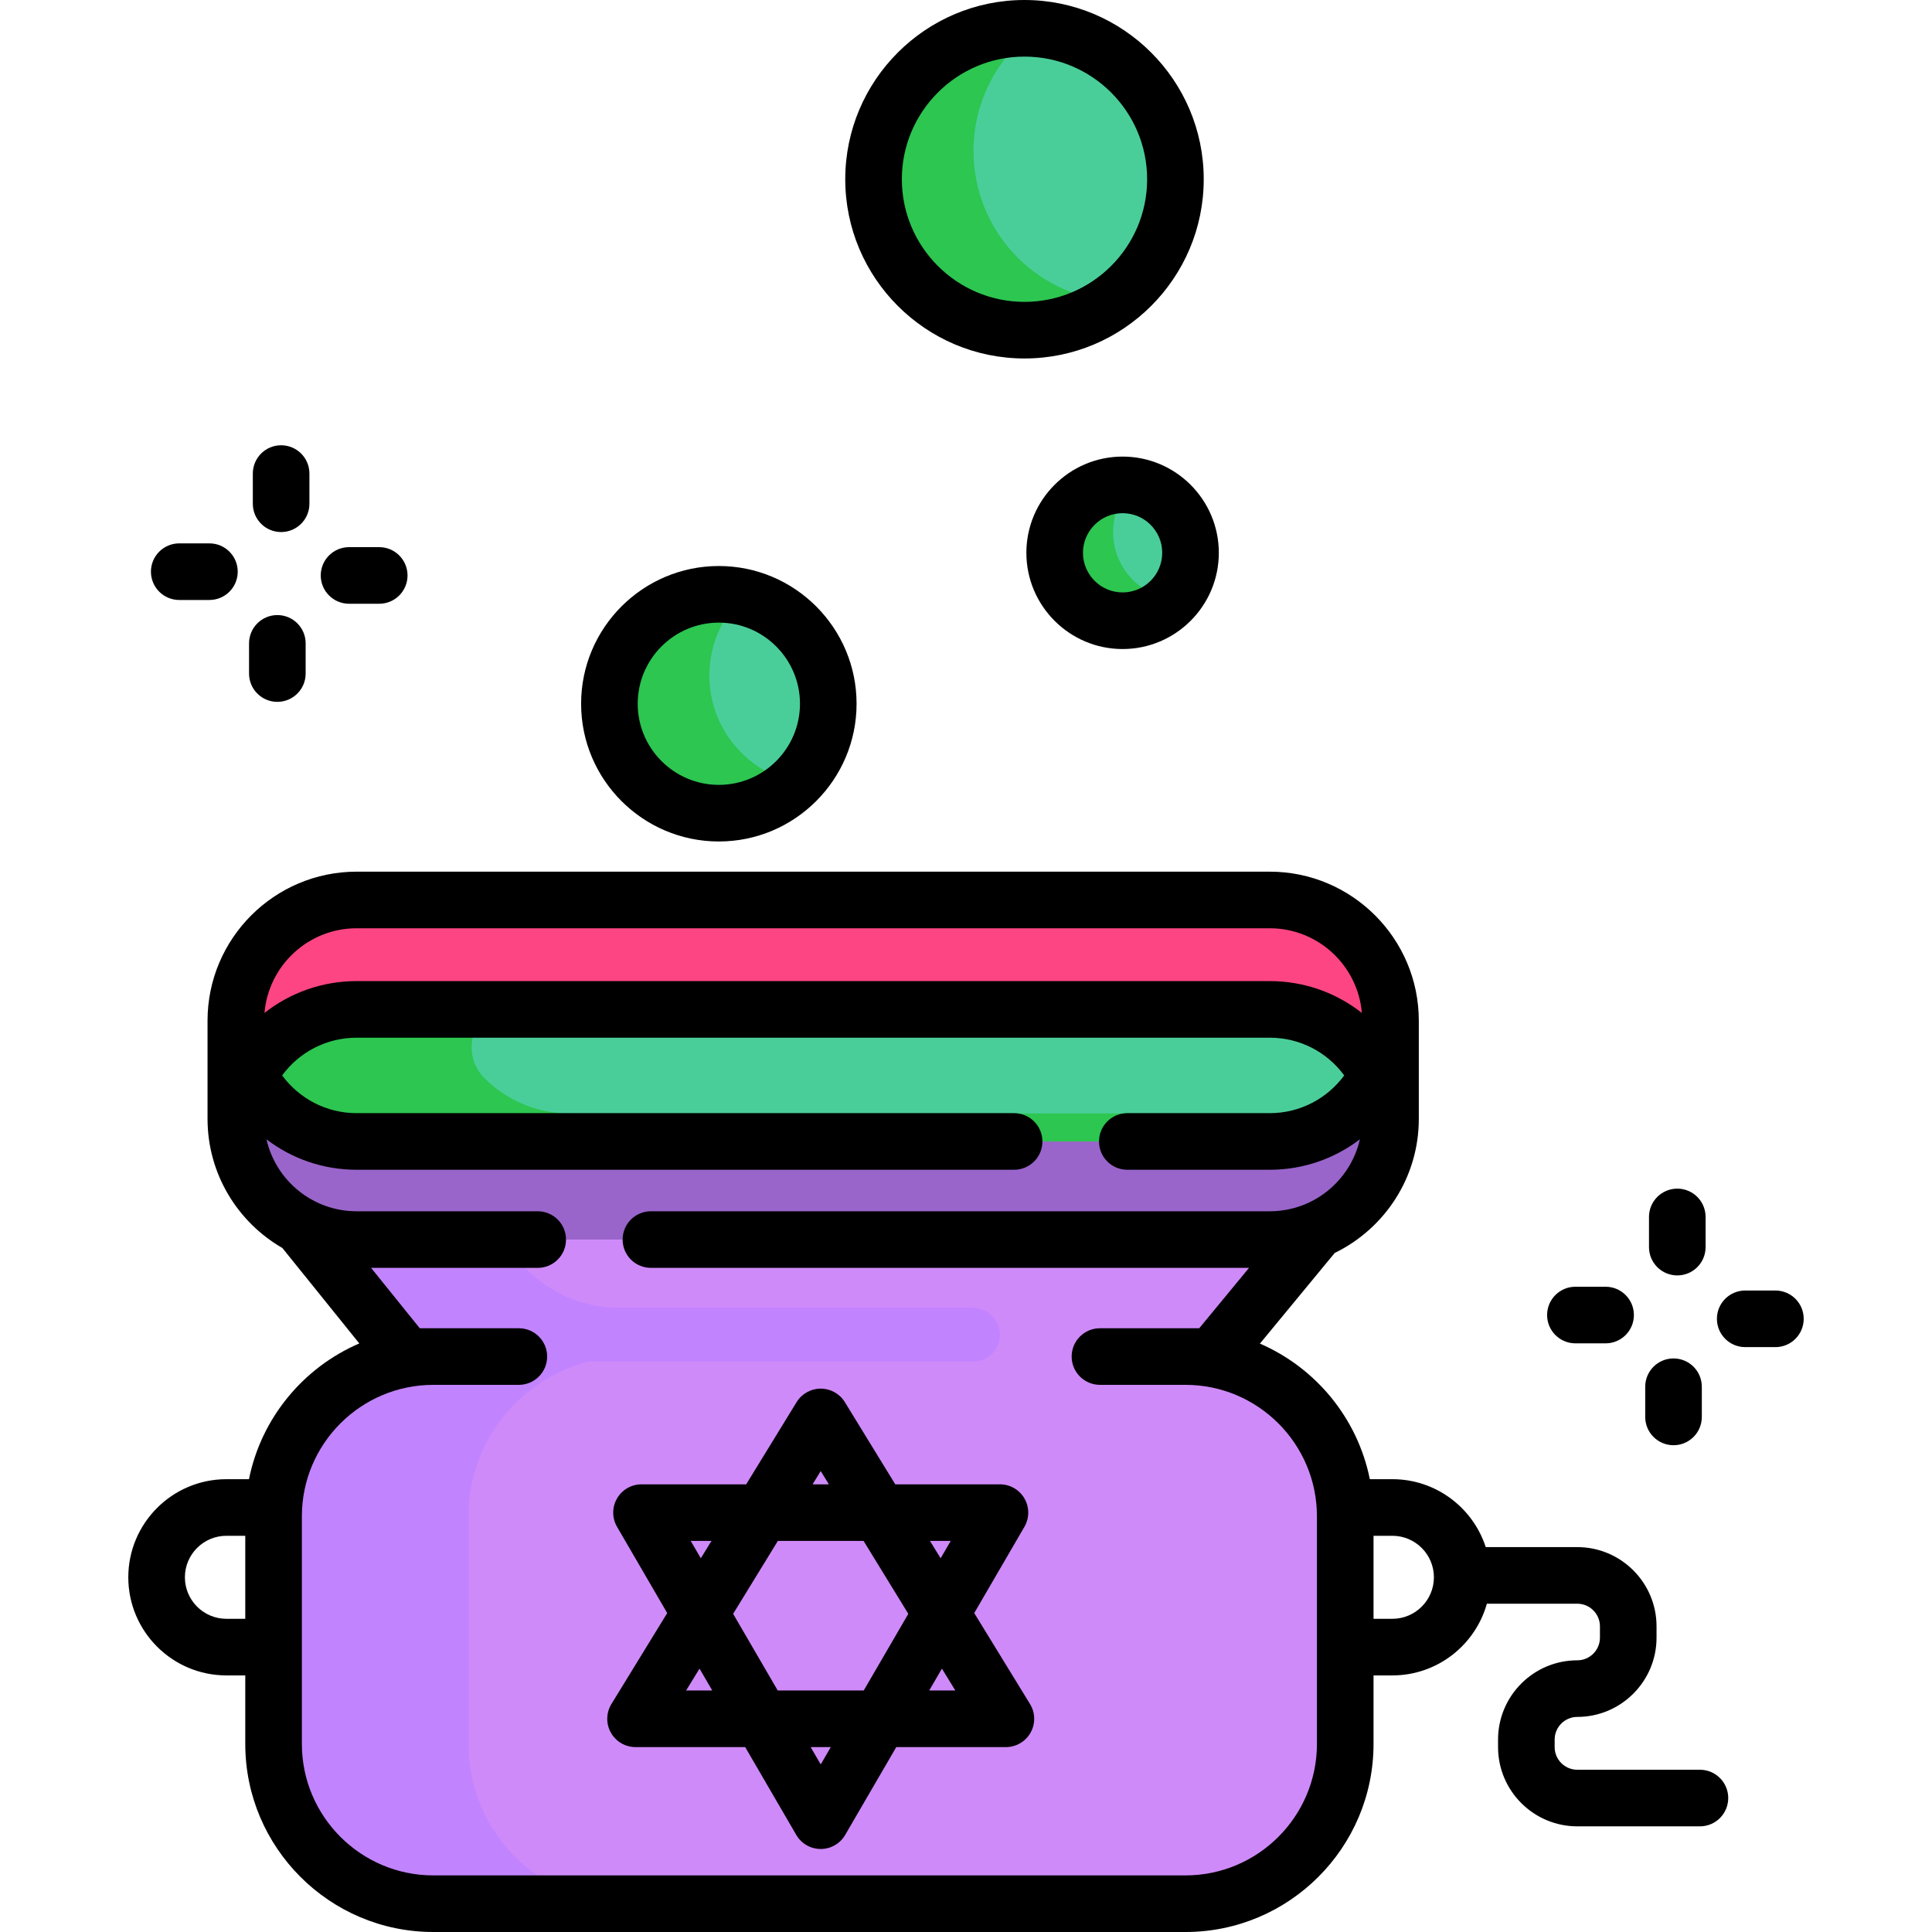 <?xml version="1.0" encoding="iso-8859-1"?>
<!-- Generator: Adobe Illustrator 21.0.0, SVG Export Plug-In . SVG Version: 6.00 Build 0)  -->
<svg version="1.1" id="Capa_1" xmlns="http://www.w3.org/2000/svg" xmlns:xlink="http://www.w3.org/1999/xlink" x="0px" y="0px"
	 viewBox="0 0 512 512" style="enable-background:new 0 0 512 512;" xml:space="preserve">
<path style="fill:#CF8AFA;" d="M321.356,360.12l30.553-36.802l-278.095-3.587l33.846,40.386
	c-19.963,3.407-35.16,20.779-35.16,41.713v60.34c0,23.38,18.95,42.33,42.33,42.33h199.34c23.38,0,42.33-18.95,42.33-42.33v-60.34
	C356.5,380.901,341.311,363.533,321.356,360.12z"/>
<path style="fill:#C283FF;" d="M257.543,346.563h-93.579c-10.15,0-19.778-4.494-26.298-12.273l-11.638-13.886l-52.215-0.673
	l33.846,40.386c-19.963,3.407-35.16,20.779-35.16,41.713v60.34c0,23.378,18.952,42.33,42.33,42.33h51.65
	c-23.38,0-42.33-18.95-42.33-42.33v-60.34c0-19.71,13.473-36.257,31.708-40.97h101.984c4.021,0,7.267-3.32,7.145-7.368
	C264.871,349.58,261.457,346.563,257.543,346.563z"/>
<g>
	<circle style="fill:#4ACE99;" cx="271.5" cy="47.5" r="40"/>
	<circle style="fill:#4ACE99;" cx="297.5" cy="146.5" r="18"/>
	<circle style="fill:#4ACE99;" cx="190.5" cy="186.5" r="29"/>
</g>
<g>
	<path style="fill:#2CC651;" d="M257.991,40c0-13.315,6.513-25.104,16.521-32.375C273.517,7.55,272.515,7.5,271.5,7.5
		c-22.09,0-40,17.91-40,40s17.91,40,40,40c8.774,0,16.884-2.833,23.479-7.625C274.297,78.333,257.991,61.075,257.991,40z"/>
	<path style="fill:#2CC651;" d="M294.979,141c0-4.774,1.872-9.102,4.906-12.324c-0.782-0.104-1.574-0.176-2.385-0.176
		c-9.94,0-18,8.06-18,18s8.06,18,18,18c5.166,0,9.812-2.189,13.094-5.676C301.784,157.654,294.979,150.129,294.979,141z"/>
	<path style="fill:#2CC651;" d="M187.991,179c0-8.166,3.378-15.537,8.806-20.807c-2.029-0.449-4.134-0.693-6.298-0.693
		c-16.02,0-29,12.98-29,29s12.98,29,29,29c7.854,0,14.972-3.125,20.194-8.193C197.705,204.431,187.991,192.856,187.991,179z"/>
</g>
<path style="fill:#9965CA;" d="M336.5,264.5h-242H69.806c-4.035,0-7.306,3.271-7.306,7.306V296.5c0,17.673,14.327,32,32,32h242
	c8.84,0,16.84-3.58,22.63-9.37s9.37-13.79,9.37-22.63v-24.694c0-4.035-3.271-7.306-7.306-7.306H336.5z"/>
<path style="fill:#FE4583;" d="M336.5,238.5c17.67,0,32,14.33,32,32c0,8.84-3.58,16.84-9.37,22.63s-13.79,9.37-22.63,9.37h-242
	c-17.67,0-32-14.33-32-32c0-8.84,3.58-16.84,9.37-22.63c5.79-5.79,13.79-9.37,22.63-9.37H336.5z"/>
<path style="fill:#4ACE99;" d="M336.5,267.5h-242c-8.84,0-16.84,3.58-22.63,9.37c-2.369,2.368-4.359,5.111-5.895,8.126
	C71.265,295.381,82.049,302.5,94.5,302.5h242c8.84,0,16.84-3.58,22.63-9.37c2.369-2.368,4.359-5.111,5.895-8.126
	C359.735,274.619,348.951,267.5,336.5,267.5z"/>
<path style="fill:#2CC651;" d="M150.976,295.07c-8.872,0-16.897-3.614-22.691-9.449c-4.393-4.423-4.404-11.688-0.009-16.109
	c0.024-0.024,0.047-0.047,0.071-0.071c0.679-0.679,1.39-1.324,2.128-1.94H94.5c-8.84,0-16.84,3.58-22.63,9.37
	c-2.369,2.368-4.359,5.111-5.895,8.126C71.265,295.381,82.049,302.5,94.5,302.5h242c7.804,0,14.95-2.793,20.502-7.43H150.976z"/>
<path d="M258.184,427.48l13.292-22.848c1.35-2.32,1.357-5.185,0.019-7.511c-1.338-2.326-3.817-3.761-6.501-3.761h-27.739
	l-13.362-21.782c-1.363-2.223-3.784-3.578-6.393-3.578s-5.029,1.355-6.393,3.578l-13.362,21.782h-27.737
	c-2.684,0-5.163,1.435-6.501,3.761c-1.339,2.326-1.331,5.19,0.019,7.511l13.291,22.847l-14.783,24.099
	c-1.42,2.314-1.479,5.216-0.152,7.585s3.83,3.837,6.545,3.837h29.053l13.538,23.272c1.343,2.309,3.812,3.729,6.482,3.729
	s5.14-1.42,6.482-3.729L237.52,463h29.052c2.715,0,5.219-1.468,6.545-3.837s1.268-5.271-0.152-7.585L258.184,427.48z
	 M251.953,408.36l-2.676,4.6l-2.822-4.6H251.953z M240.712,427.684l-11.818,20.315h-22.787l-11.819-20.316l11.853-19.322h22.717
	L240.712,427.684z M217.5,389.844l2.157,3.517h-4.314L217.5,389.844z M183.049,408.36h5.496l-2.821,4.598L183.049,408.36z
	 M181.826,447.999l3.556-5.797l3.372,5.797H181.826z M217.501,467.585l-2.668-4.586h5.335L217.501,467.585z M246.248,447.999
	l3.371-5.795l3.555,5.795H246.248z"/>
<path d="M450.5,469H418c-3.309,0-6-2.691-6-6v-2c0-3.309,2.691-6,6-6c11.579,0,21-9.421,21-21v-3c0-11.579-9.421-21-21-21h-24.265
	c-3.383-10.434-13.189-18-24.735-18h-5.981c-3.25-16.166-14.341-29.53-29.126-35.929l19.815-24.022
	C366.89,325.642,376,312.116,376,296.5v-26c0-21.78-17.72-39.5-39.5-39.5h-242C72.72,231,55,248.72,55,270.5v26
	c0,14.621,7.992,27.403,19.83,34.232l20.389,25.291c-14.842,6.379-25.981,19.77-29.239,35.978H60c-14.337,0-26,11.663-26,26
	s11.663,26,26,26h5v18.166C65,489.645,87.355,512,114.834,512h199.332C341.645,512,364,489.645,364,462.166V444h5
	c11.912,0,21.97-8.054,25.035-19H418c3.309,0,6,2.691,6,6v3c0,3.309-2.691,6-6,6c-11.579,0-21,9.421-21,21v2
	c0,11.579,9.421,21,21,21h32.5c4.143,0,7.5-3.357,7.5-7.5S454.643,469,450.5,469z M94.5,246h242
	c12.815,0,23.356,9.891,24.407,22.439C354.083,263.064,345.563,260,336.5,260h-242c-9.063,0-17.583,3.064-24.407,8.439
	C71.144,255.891,81.685,246,94.5,246z M60,429c-6.065,0-11-4.935-11-11s4.935-11,11-11h5v22H60z M349,462.166
	C349,481.374,333.373,497,314.166,497H114.834C95.627,497,80,481.374,80,462.166v-60.332C80,382.626,95.627,367,114.834,367H137.5
	c4.143,0,7.5-3.357,7.5-7.5s-3.357-7.5-7.5-7.5h-26.256l-12.899-16H142.5c4.143,0,7.5-3.357,7.5-7.5s-3.357-7.5-7.5-7.5h-48
	c-11.643,0-21.407-8.165-23.885-19.067C77.253,306.989,85.53,310,94.5,310h174.25c4.143,0,7.5-3.357,7.5-7.5s-3.357-7.5-7.5-7.5
	H94.5c-8.087,0-15.268-3.94-19.732-10c4.574-6.245,11.824-10,19.732-10h242c7.909,0,15.158,3.755,19.732,10
	c-4.464,6.059-11.646,10-19.732,10h-37.75c-4.143,0-7.5,3.357-7.5,7.5s3.357,7.5,7.5,7.5h37.75c8.97,0,17.247-3.011,23.885-8.067
	C357.907,312.835,348.143,321,336.5,321h-164c-4.143,0-7.5,3.357-7.5,7.5s3.357,7.5,7.5,7.5h158.503l-13.197,16H291.5
	c-4.143,0-7.5,3.357-7.5,7.5s3.357,7.5,7.5,7.5h22.666C333.373,367,349,382.626,349,401.834V462.166z M369,429h-5v-22h5
	c6.065,0,11,4.935,11,11S375.065,429,369,429z"/>
<path d="M190.5,223c20.126,0,36.5-16.374,36.5-36.5S210.626,150,190.5,150S154,166.374,154,186.5S170.374,223,190.5,223z M190.5,165
	c11.855,0,21.5,9.645,21.5,21.5s-9.645,21.5-21.5,21.5s-21.5-9.645-21.5-21.5S178.645,165,190.5,165z"/>
<path d="M297.5,121c-14.061,0-25.5,11.439-25.5,25.5s11.439,25.5,25.5,25.5s25.5-11.439,25.5-25.5S311.561,121,297.5,121z
	 M297.5,157c-5.79,0-10.5-4.71-10.5-10.5s4.71-10.5,10.5-10.5s10.5,4.71,10.5,10.5S303.29,157,297.5,157z"/>
<path d="M271.5,95c26.191,0,47.5-21.309,47.5-47.5S297.691,0,271.5,0S224,21.309,224,47.5S245.309,95,271.5,95z M271.5,15
	c17.921,0,32.5,14.579,32.5,32.5S289.421,80,271.5,80S239,65.421,239,47.5S253.579,15,271.5,15z"/>
<path d="M74.5,141c4.143,0,7.5-3.357,7.5-7.5v-8c0-4.143-3.357-7.5-7.5-7.5s-7.5,3.357-7.5,7.5v8C67,137.643,70.357,141,74.5,141z"
	/>
<path d="M92.5,160h8c4.143,0,7.5-3.357,7.5-7.5s-3.357-7.5-7.5-7.5h-8c-4.143,0-7.5,3.357-7.5,7.5S88.357,160,92.5,160z"/>
<path d="M73.5,186c4.143,0,7.5-3.357,7.5-7.5v-8c0-4.143-3.357-7.5-7.5-7.5s-7.5,3.357-7.5,7.5v8C66,182.643,69.357,186,73.5,186z"
	/>
<path d="M47.5,159h8c4.143,0,7.5-3.357,7.5-7.5s-3.357-7.5-7.5-7.5h-8c-4.143,0-7.5,3.357-7.5,7.5S43.357,159,47.5,159z"/>
<path d="M444.5,338c4.143,0,7.5-3.357,7.5-7.5v-8c0-4.143-3.357-7.5-7.5-7.5s-7.5,3.357-7.5,7.5v8
	C437,334.643,440.357,338,444.5,338z"/>
<path d="M470.5,342h-8c-4.143,0-7.5,3.357-7.5,7.5s3.357,7.5,7.5,7.5h8c4.143,0,7.5-3.357,7.5-7.5S474.643,342,470.5,342z"/>
<path d="M443.5,383c4.143,0,7.5-3.357,7.5-7.5v-8c0-4.143-3.357-7.5-7.5-7.5s-7.5,3.357-7.5,7.5v8
	C436,379.643,439.357,383,443.5,383z"/>
<path d="M417.5,356h8c4.143,0,7.5-3.357,7.5-7.5s-3.357-7.5-7.5-7.5h-8c-4.143,0-7.5,3.357-7.5,7.5S413.357,356,417.5,356z"/>
<g>
</g>
<g>
</g>
<g>
</g>
<g>
</g>
<g>
</g>
<g>
</g>
<g>
</g>
<g>
</g>
<g>
</g>
<g>
</g>
<g>
</g>
<g>
</g>
<g>
</g>
<g>
</g>
<g>
</g>
</svg>
